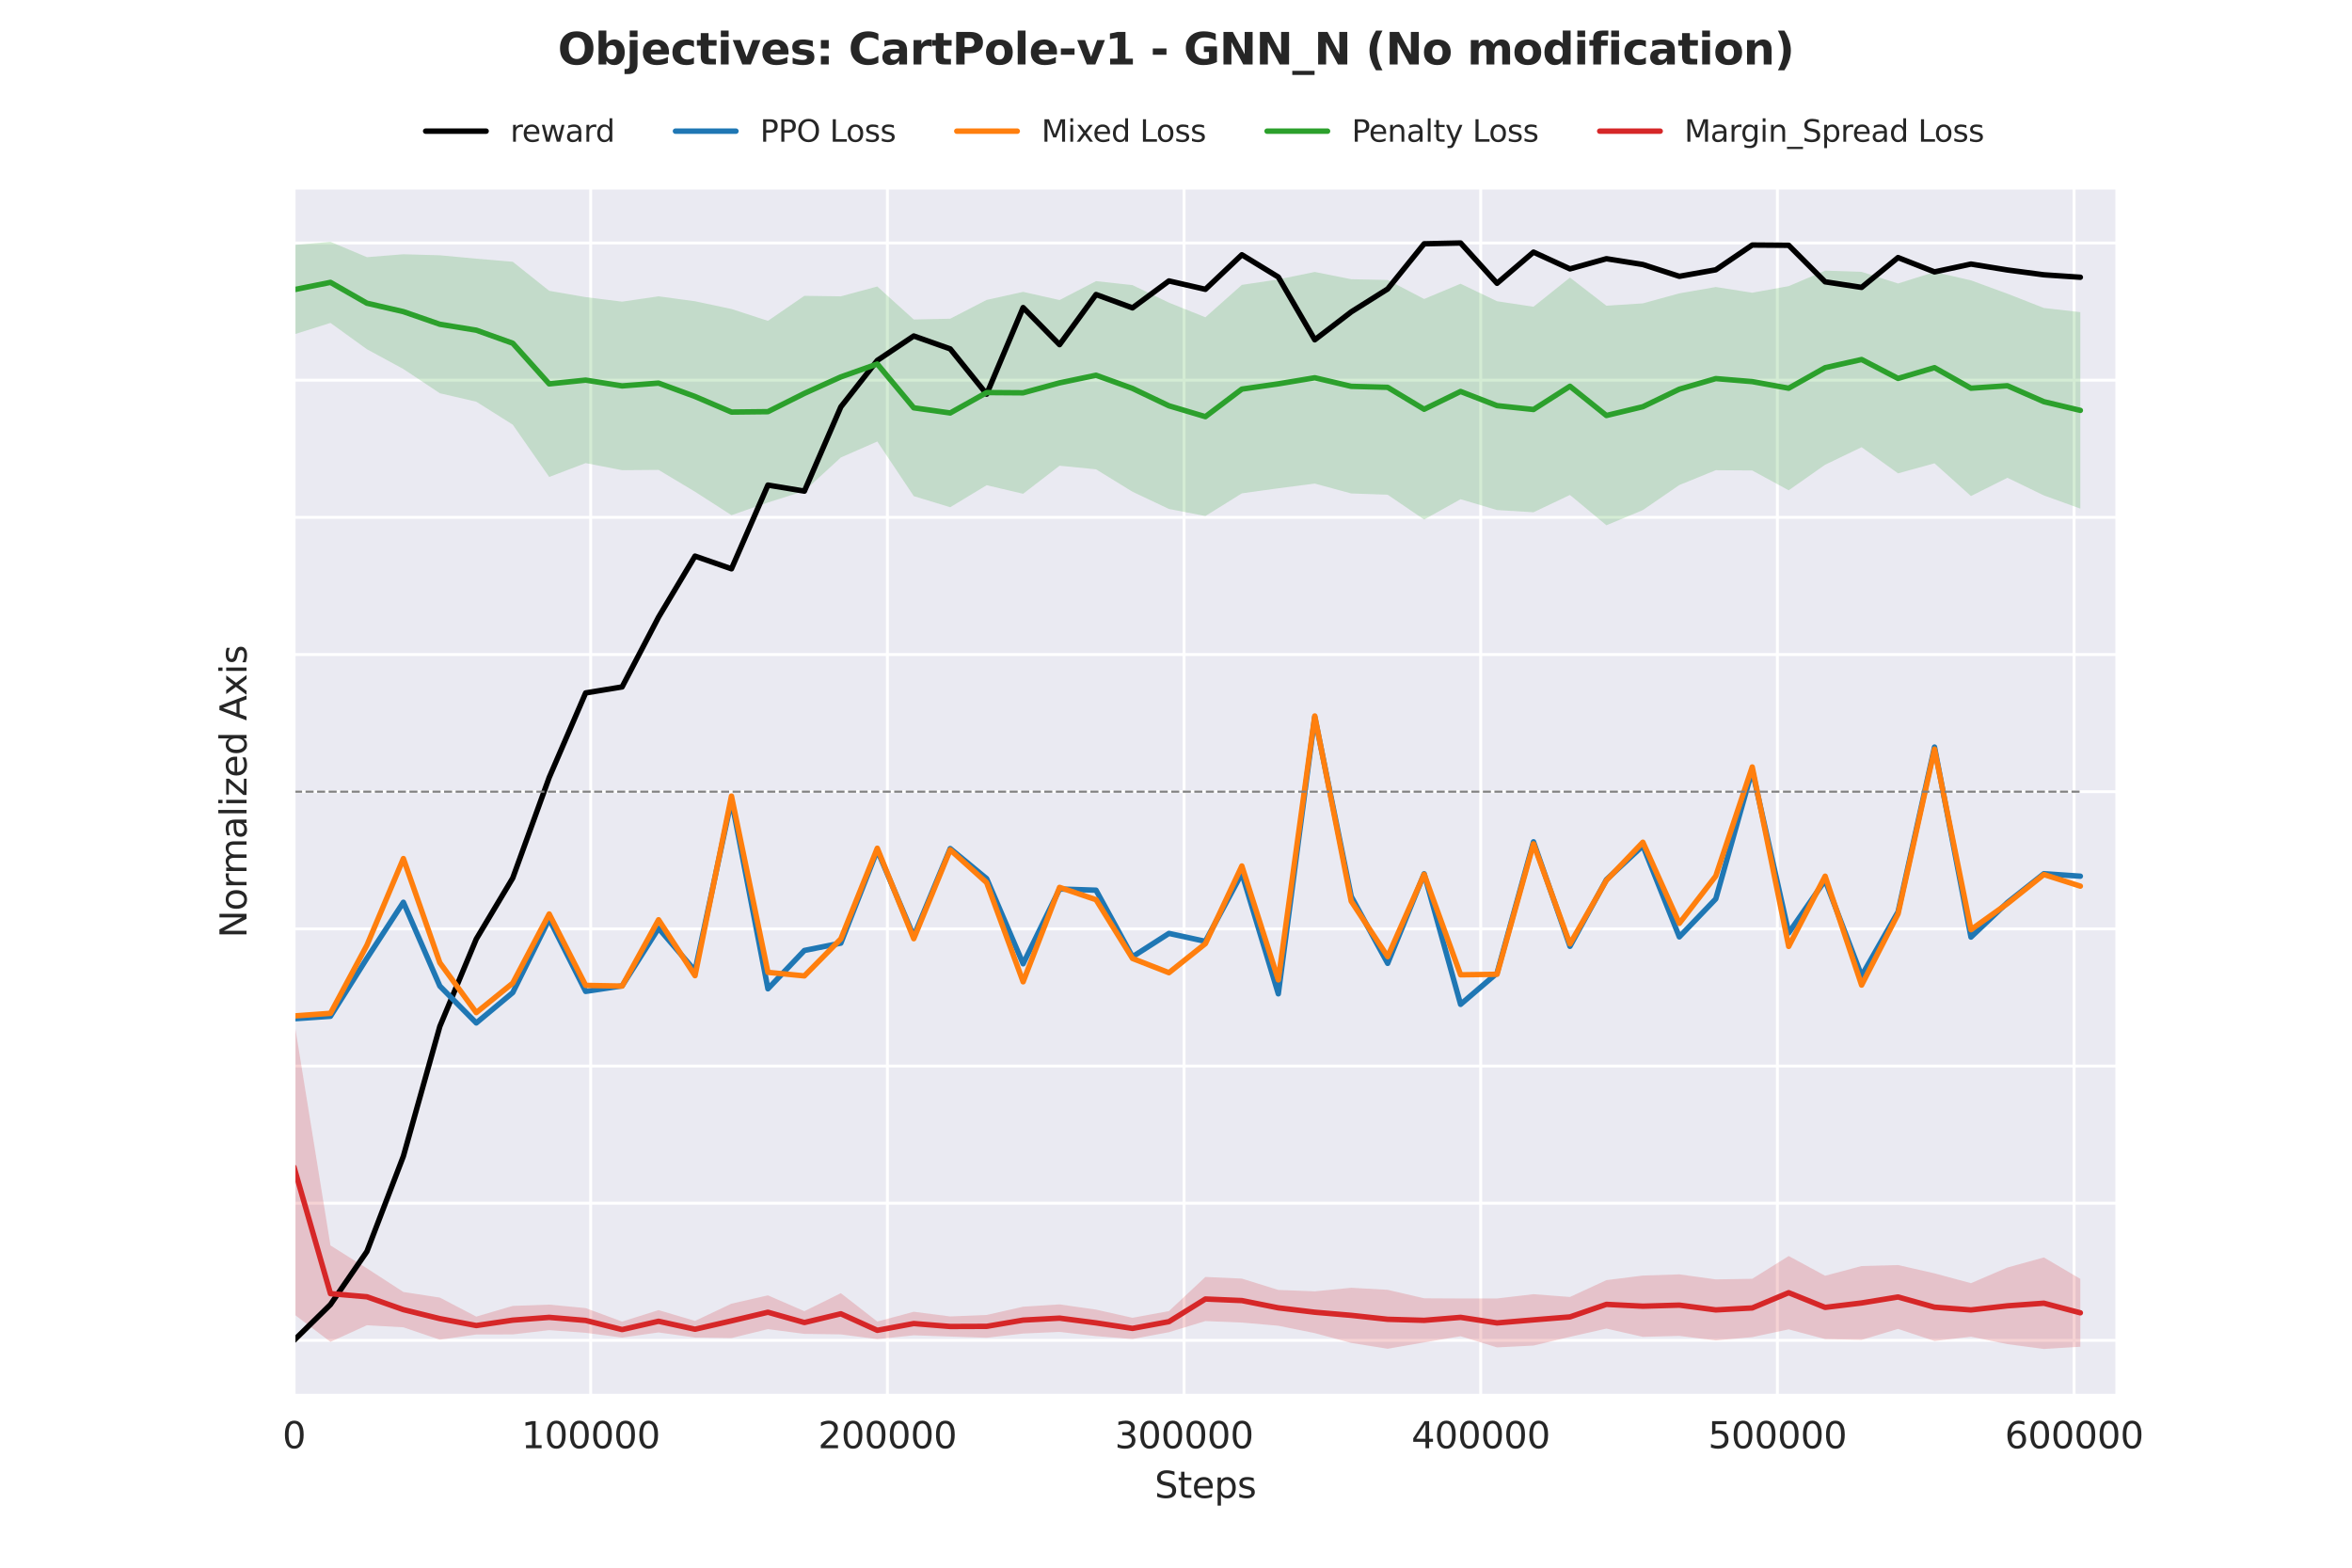 <?xml version="1.0" encoding="utf-8" standalone="no"?>
<!DOCTYPE svg PUBLIC "-//W3C//DTD SVG 1.1//EN"
  "http://www.w3.org/Graphics/SVG/1.1/DTD/svg11.dtd">
<svg xmlns:xlink="http://www.w3.org/1999/xlink" width="648pt" height="432pt" viewBox="0 0 648 432" xmlns="http://www.w3.org/2000/svg" version="1.1">
 <defs>
  <style type="text/css">*{stroke-linejoin: round; stroke-linecap: butt}</style>
 </defs>
 <g id="figure_1">
  <g id="patch_1">
   <path d="M 0 432 
L 648 432 
L 648 0 
L 0 0 
z
" style="fill: #ffffff"/>
  </g>
  <g id="axes_1">
   <g id="patch_2">
    <path d="M 81 384.48 
L 583.2 384.48 
L 583.2 51.84 
L 81 51.84 
z
" style="fill: #eaeaf2"/>
   </g>
   <g id="matplotlib.axis_1">
    <g id="xtick_1">
     <g id="line2d_1">
      <path d="M 81.002 384.48 
L 81.002 51.84 
" clip-path="url(#pd5af930e61)" style="fill: none; stroke: #ffffff; stroke-width: 0.8; stroke-linecap: round"/>
     </g>
     <g id="text_1">
      <!-- 0 -->
      <g style="fill: #262626" transform="translate(77.821 399.078) scale(0.1 -0.1)">
       <defs>
        <path id="DejaVuSans-30" d="M 2034 4250 
Q 1547 4250 1301 3770 
Q 1056 3291 1056 2328 
Q 1056 1369 1301 889 
Q 1547 409 2034 409 
Q 2525 409 2770 889 
Q 3016 1369 3016 2328 
Q 3016 3291 2770 3770 
Q 2525 4250 2034 4250 
z
M 2034 4750 
Q 2819 4750 3233 4129 
Q 3647 3509 3647 2328 
Q 3647 1150 3233 529 
Q 2819 -91 2034 -91 
Q 1250 -91 836 529 
Q 422 1150 422 2328 
Q 422 3509 836 4129 
Q 1250 4750 2034 4750 
z
" transform="scale(0.016)"/>
       </defs>
       <use xlink:href="#DejaVuSans-30"/>
      </g>
     </g>
    </g>
    <g id="xtick_2">
     <g id="line2d_2">
      <path d="M 162.74 384.48 
L 162.74 51.84 
" clip-path="url(#pd5af930e61)" style="fill: none; stroke: #ffffff; stroke-width: 0.8; stroke-linecap: round"/>
     </g>
     <g id="text_2">
      <!-- 100000 -->
      <g style="fill: #262626" transform="translate(143.652 399.078) scale(0.1 -0.1)">
       <defs>
        <path id="DejaVuSans-31" d="M 794 531 
L 1825 531 
L 1825 4091 
L 703 3866 
L 703 4441 
L 1819 4666 
L 2450 4666 
L 2450 531 
L 3481 531 
L 3481 0 
L 794 0 
L 794 531 
z
" transform="scale(0.016)"/>
       </defs>
       <use xlink:href="#DejaVuSans-31"/>
       <use xlink:href="#DejaVuSans-30" transform="translate(63.623 0)"/>
       <use xlink:href="#DejaVuSans-30" transform="translate(127.246 0)"/>
       <use xlink:href="#DejaVuSans-30" transform="translate(190.869 0)"/>
       <use xlink:href="#DejaVuSans-30" transform="translate(254.492 0)"/>
       <use xlink:href="#DejaVuSans-30" transform="translate(318.115 0)"/>
      </g>
     </g>
    </g>
    <g id="xtick_3">
     <g id="line2d_3">
      <path d="M 244.477 384.48 
L 244.477 51.84 
" clip-path="url(#pd5af930e61)" style="fill: none; stroke: #ffffff; stroke-width: 0.8; stroke-linecap: round"/>
     </g>
     <g id="text_3">
      <!-- 200000 -->
      <g style="fill: #262626" transform="translate(225.39 399.078) scale(0.1 -0.1)">
       <defs>
        <path id="DejaVuSans-32" d="M 1228 531 
L 3431 531 
L 3431 0 
L 469 0 
L 469 531 
Q 828 903 1448 1529 
Q 2069 2156 2228 2338 
Q 2531 2678 2651 2914 
Q 2772 3150 2772 3378 
Q 2772 3750 2511 3984 
Q 2250 4219 1831 4219 
Q 1534 4219 1204 4116 
Q 875 4013 500 3803 
L 500 4441 
Q 881 4594 1212 4672 
Q 1544 4750 1819 4750 
Q 2544 4750 2975 4387 
Q 3406 4025 3406 3419 
Q 3406 3131 3298 2873 
Q 3191 2616 2906 2266 
Q 2828 2175 2409 1742 
Q 1991 1309 1228 531 
z
" transform="scale(0.016)"/>
       </defs>
       <use xlink:href="#DejaVuSans-32"/>
       <use xlink:href="#DejaVuSans-30" transform="translate(63.623 0)"/>
       <use xlink:href="#DejaVuSans-30" transform="translate(127.246 0)"/>
       <use xlink:href="#DejaVuSans-30" transform="translate(190.869 0)"/>
       <use xlink:href="#DejaVuSans-30" transform="translate(254.492 0)"/>
       <use xlink:href="#DejaVuSans-30" transform="translate(318.115 0)"/>
      </g>
     </g>
    </g>
    <g id="xtick_4">
     <g id="line2d_4">
      <path d="M 326.215 384.48 
L 326.215 51.84 
" clip-path="url(#pd5af930e61)" style="fill: none; stroke: #ffffff; stroke-width: 0.8; stroke-linecap: round"/>
     </g>
     <g id="text_4">
      <!-- 300000 -->
      <g style="fill: #262626" transform="translate(307.127 399.078) scale(0.1 -0.1)">
       <defs>
        <path id="DejaVuSans-33" d="M 2597 2516 
Q 3050 2419 3304 2112 
Q 3559 1806 3559 1356 
Q 3559 666 3084 287 
Q 2609 -91 1734 -91 
Q 1441 -91 1130 -33 
Q 819 25 488 141 
L 488 750 
Q 750 597 1062 519 
Q 1375 441 1716 441 
Q 2309 441 2620 675 
Q 2931 909 2931 1356 
Q 2931 1769 2642 2001 
Q 2353 2234 1838 2234 
L 1294 2234 
L 1294 2753 
L 1863 2753 
Q 2328 2753 2575 2939 
Q 2822 3125 2822 3475 
Q 2822 3834 2567 4026 
Q 2313 4219 1838 4219 
Q 1578 4219 1281 4162 
Q 984 4106 628 3988 
L 628 4550 
Q 988 4650 1302 4700 
Q 1616 4750 1894 4750 
Q 2613 4750 3031 4423 
Q 3450 4097 3450 3541 
Q 3450 3153 3228 2886 
Q 3006 2619 2597 2516 
z
" transform="scale(0.016)"/>
       </defs>
       <use xlink:href="#DejaVuSans-33"/>
       <use xlink:href="#DejaVuSans-30" transform="translate(63.623 0)"/>
       <use xlink:href="#DejaVuSans-30" transform="translate(127.246 0)"/>
       <use xlink:href="#DejaVuSans-30" transform="translate(190.869 0)"/>
       <use xlink:href="#DejaVuSans-30" transform="translate(254.492 0)"/>
       <use xlink:href="#DejaVuSans-30" transform="translate(318.115 0)"/>
      </g>
     </g>
    </g>
    <g id="xtick_5">
     <g id="line2d_5">
      <path d="M 407.952 384.48 
L 407.952 51.84 
" clip-path="url(#pd5af930e61)" style="fill: none; stroke: #ffffff; stroke-width: 0.8; stroke-linecap: round"/>
     </g>
     <g id="text_5">
      <!-- 400000 -->
      <g style="fill: #262626" transform="translate(388.865 399.078) scale(0.1 -0.1)">
       <defs>
        <path id="DejaVuSans-34" d="M 2419 4116 
L 825 1625 
L 2419 1625 
L 2419 4116 
z
M 2253 4666 
L 3047 4666 
L 3047 1625 
L 3713 1625 
L 3713 1100 
L 3047 1100 
L 3047 0 
L 2419 0 
L 2419 1100 
L 313 1100 
L 313 1709 
L 2253 4666 
z
" transform="scale(0.016)"/>
       </defs>
       <use xlink:href="#DejaVuSans-34"/>
       <use xlink:href="#DejaVuSans-30" transform="translate(63.623 0)"/>
       <use xlink:href="#DejaVuSans-30" transform="translate(127.246 0)"/>
       <use xlink:href="#DejaVuSans-30" transform="translate(190.869 0)"/>
       <use xlink:href="#DejaVuSans-30" transform="translate(254.492 0)"/>
       <use xlink:href="#DejaVuSans-30" transform="translate(318.115 0)"/>
      </g>
     </g>
    </g>
    <g id="xtick_6">
     <g id="line2d_6">
      <path d="M 489.69 384.48 
L 489.69 51.84 
" clip-path="url(#pd5af930e61)" style="fill: none; stroke: #ffffff; stroke-width: 0.8; stroke-linecap: round"/>
     </g>
     <g id="text_6">
      <!-- 500000 -->
      <g style="fill: #262626" transform="translate(470.602 399.078) scale(0.1 -0.1)">
       <defs>
        <path id="DejaVuSans-35" d="M 691 4666 
L 3169 4666 
L 3169 4134 
L 1269 4134 
L 1269 2991 
Q 1406 3038 1543 3061 
Q 1681 3084 1819 3084 
Q 2600 3084 3056 2656 
Q 3513 2228 3513 1497 
Q 3513 744 3044 326 
Q 2575 -91 1722 -91 
Q 1428 -91 1123 -41 
Q 819 9 494 109 
L 494 744 
Q 775 591 1075 516 
Q 1375 441 1709 441 
Q 2250 441 2565 725 
Q 2881 1009 2881 1497 
Q 2881 1984 2565 2268 
Q 2250 2553 1709 2553 
Q 1456 2553 1204 2497 
Q 953 2441 691 2322 
L 691 4666 
z
" transform="scale(0.016)"/>
       </defs>
       <use xlink:href="#DejaVuSans-35"/>
       <use xlink:href="#DejaVuSans-30" transform="translate(63.623 0)"/>
       <use xlink:href="#DejaVuSans-30" transform="translate(127.246 0)"/>
       <use xlink:href="#DejaVuSans-30" transform="translate(190.869 0)"/>
       <use xlink:href="#DejaVuSans-30" transform="translate(254.492 0)"/>
       <use xlink:href="#DejaVuSans-30" transform="translate(318.115 0)"/>
      </g>
     </g>
    </g>
    <g id="xtick_7">
     <g id="line2d_7">
      <path d="M 571.427 384.48 
L 571.427 51.84 
" clip-path="url(#pd5af930e61)" style="fill: none; stroke: #ffffff; stroke-width: 0.8; stroke-linecap: round"/>
     </g>
     <g id="text_7">
      <!-- 600000 -->
      <g style="fill: #262626" transform="translate(552.34 399.078) scale(0.1 -0.1)">
       <defs>
        <path id="DejaVuSans-36" d="M 2113 2584 
Q 1688 2584 1439 2293 
Q 1191 2003 1191 1497 
Q 1191 994 1439 701 
Q 1688 409 2113 409 
Q 2538 409 2786 701 
Q 3034 994 3034 1497 
Q 3034 2003 2786 2293 
Q 2538 2584 2113 2584 
z
M 3366 4563 
L 3366 3988 
Q 3128 4100 2886 4159 
Q 2644 4219 2406 4219 
Q 1781 4219 1451 3797 
Q 1122 3375 1075 2522 
Q 1259 2794 1537 2939 
Q 1816 3084 2150 3084 
Q 2853 3084 3261 2657 
Q 3669 2231 3669 1497 
Q 3669 778 3244 343 
Q 2819 -91 2113 -91 
Q 1303 -91 875 529 
Q 447 1150 447 2328 
Q 447 3434 972 4092 
Q 1497 4750 2381 4750 
Q 2619 4750 2861 4703 
Q 3103 4656 3366 4563 
z
" transform="scale(0.016)"/>
       </defs>
       <use xlink:href="#DejaVuSans-36"/>
       <use xlink:href="#DejaVuSans-30" transform="translate(63.623 0)"/>
       <use xlink:href="#DejaVuSans-30" transform="translate(127.246 0)"/>
       <use xlink:href="#DejaVuSans-30" transform="translate(190.869 0)"/>
       <use xlink:href="#DejaVuSans-30" transform="translate(254.492 0)"/>
       <use xlink:href="#DejaVuSans-30" transform="translate(318.115 0)"/>
      </g>
     </g>
    </g>
    <g id="text_8">
     <!-- Steps -->
     <g style="fill: #262626" transform="translate(318.11 412.757) scale(0.1 -0.1)">
      <defs>
       <path id="DejaVuSans-53" d="M 3425 4513 
L 3425 3897 
Q 3066 4069 2747 4153 
Q 2428 4238 2131 4238 
Q 1616 4238 1336 4038 
Q 1056 3838 1056 3469 
Q 1056 3159 1242 3001 
Q 1428 2844 1947 2747 
L 2328 2669 
Q 3034 2534 3370 2195 
Q 3706 1856 3706 1288 
Q 3706 609 3251 259 
Q 2797 -91 1919 -91 
Q 1588 -91 1214 -16 
Q 841 59 441 206 
L 441 856 
Q 825 641 1194 531 
Q 1563 422 1919 422 
Q 2459 422 2753 634 
Q 3047 847 3047 1241 
Q 3047 1584 2836 1778 
Q 2625 1972 2144 2069 
L 1759 2144 
Q 1053 2284 737 2584 
Q 422 2884 422 3419 
Q 422 4038 858 4394 
Q 1294 4750 2059 4750 
Q 2388 4750 2728 4690 
Q 3069 4631 3425 4513 
z
" transform="scale(0.016)"/>
       <path id="DejaVuSans-74" d="M 1172 4494 
L 1172 3500 
L 2356 3500 
L 2356 3053 
L 1172 3053 
L 1172 1153 
Q 1172 725 1289 603 
Q 1406 481 1766 481 
L 2356 481 
L 2356 0 
L 1766 0 
Q 1100 0 847 248 
Q 594 497 594 1153 
L 594 3053 
L 172 3053 
L 172 3500 
L 594 3500 
L 594 4494 
L 1172 4494 
z
" transform="scale(0.016)"/>
       <path id="DejaVuSans-65" d="M 3597 1894 
L 3597 1613 
L 953 1613 
Q 991 1019 1311 708 
Q 1631 397 2203 397 
Q 2534 397 2845 478 
Q 3156 559 3463 722 
L 3463 178 
Q 3153 47 2828 -22 
Q 2503 -91 2169 -91 
Q 1331 -91 842 396 
Q 353 884 353 1716 
Q 353 2575 817 3079 
Q 1281 3584 2069 3584 
Q 2775 3584 3186 3129 
Q 3597 2675 3597 1894 
z
M 3022 2063 
Q 3016 2534 2758 2815 
Q 2500 3097 2075 3097 
Q 1594 3097 1305 2825 
Q 1016 2553 972 2059 
L 3022 2063 
z
" transform="scale(0.016)"/>
       <path id="DejaVuSans-70" d="M 1159 525 
L 1159 -1331 
L 581 -1331 
L 581 3500 
L 1159 3500 
L 1159 2969 
Q 1341 3281 1617 3432 
Q 1894 3584 2278 3584 
Q 2916 3584 3314 3078 
Q 3713 2572 3713 1747 
Q 3713 922 3314 415 
Q 2916 -91 2278 -91 
Q 1894 -91 1617 61 
Q 1341 213 1159 525 
z
M 3116 1747 
Q 3116 2381 2855 2742 
Q 2594 3103 2138 3103 
Q 1681 3103 1420 2742 
Q 1159 2381 1159 1747 
Q 1159 1113 1420 752 
Q 1681 391 2138 391 
Q 2594 391 2855 752 
Q 3116 1113 3116 1747 
z
" transform="scale(0.016)"/>
       <path id="DejaVuSans-73" d="M 2834 3397 
L 2834 2853 
Q 2591 2978 2328 3040 
Q 2066 3103 1784 3103 
Q 1356 3103 1142 2972 
Q 928 2841 928 2578 
Q 928 2378 1081 2264 
Q 1234 2150 1697 2047 
L 1894 2003 
Q 2506 1872 2764 1633 
Q 3022 1394 3022 966 
Q 3022 478 2636 193 
Q 2250 -91 1575 -91 
Q 1294 -91 989 -36 
Q 684 19 347 128 
L 347 722 
Q 666 556 975 473 
Q 1284 391 1588 391 
Q 1994 391 2212 530 
Q 2431 669 2431 922 
Q 2431 1156 2273 1281 
Q 2116 1406 1581 1522 
L 1381 1569 
Q 847 1681 609 1914 
Q 372 2147 372 2553 
Q 372 3047 722 3315 
Q 1072 3584 1716 3584 
Q 2034 3584 2315 3537 
Q 2597 3491 2834 3397 
z
" transform="scale(0.016)"/>
      </defs>
      <use xlink:href="#DejaVuSans-53"/>
      <use xlink:href="#DejaVuSans-74" transform="translate(63.477 0)"/>
      <use xlink:href="#DejaVuSans-65" transform="translate(102.686 0)"/>
      <use xlink:href="#DejaVuSans-70" transform="translate(164.209 0)"/>
      <use xlink:href="#DejaVuSans-73" transform="translate(227.686 0)"/>
     </g>
    </g>
   </g>
   <g id="matplotlib.axis_2">
    <g id="ytick_1">
     <g id="line2d_8">
      <path d="M 81 369.36 
L 583.2 369.36 
" clip-path="url(#pd5af930e61)" style="fill: none; stroke: #ffffff; stroke-width: 0.8; stroke-linecap: round"/>
     </g>
    </g>
    <g id="ytick_2">
     <g id="line2d_9">
      <path d="M 81 331.56 
L 583.2 331.56 
" clip-path="url(#pd5af930e61)" style="fill: none; stroke: #ffffff; stroke-width: 0.8; stroke-linecap: round"/>
     </g>
    </g>
    <g id="ytick_3">
     <g id="line2d_10">
      <path d="M 81 293.76 
L 583.2 293.76 
" clip-path="url(#pd5af930e61)" style="fill: none; stroke: #ffffff; stroke-width: 0.8; stroke-linecap: round"/>
     </g>
    </g>
    <g id="ytick_4">
     <g id="line2d_11">
      <path d="M 81 255.96 
L 583.2 255.96 
" clip-path="url(#pd5af930e61)" style="fill: none; stroke: #ffffff; stroke-width: 0.8; stroke-linecap: round"/>
     </g>
    </g>
    <g id="ytick_5">
     <g id="line2d_12">
      <path d="M 81 218.16 
L 583.2 218.16 
" clip-path="url(#pd5af930e61)" style="fill: none; stroke: #ffffff; stroke-width: 0.8; stroke-linecap: round"/>
     </g>
    </g>
    <g id="ytick_6">
     <g id="line2d_13">
      <path d="M 81 180.36 
L 583.2 180.36 
" clip-path="url(#pd5af930e61)" style="fill: none; stroke: #ffffff; stroke-width: 0.8; stroke-linecap: round"/>
     </g>
    </g>
    <g id="ytick_7">
     <g id="line2d_14">
      <path d="M 81 142.56 
L 583.2 142.56 
" clip-path="url(#pd5af930e61)" style="fill: none; stroke: #ffffff; stroke-width: 0.8; stroke-linecap: round"/>
     </g>
    </g>
    <g id="ytick_8">
     <g id="line2d_15">
      <path d="M 81 104.76 
L 583.2 104.76 
" clip-path="url(#pd5af930e61)" style="fill: none; stroke: #ffffff; stroke-width: 0.8; stroke-linecap: round"/>
     </g>
    </g>
    <g id="ytick_9">
     <g id="line2d_16">
      <path d="M 81 66.96 
L 583.2 66.96 
" clip-path="url(#pd5af930e61)" style="fill: none; stroke: #ffffff; stroke-width: 0.8; stroke-linecap: round"/>
     </g>
    </g>
    <g id="text_9">
     <!-- Normalized Axis -->
     <g style="fill: #262626" transform="translate(67.92 258.478) rotate(-90) scale(0.1 -0.1)">
      <defs>
       <path id="DejaVuSans-4e" d="M 628 4666 
L 1478 4666 
L 3547 763 
L 3547 4666 
L 4159 4666 
L 4159 0 
L 3309 0 
L 1241 3903 
L 1241 0 
L 628 0 
L 628 4666 
z
" transform="scale(0.016)"/>
       <path id="DejaVuSans-6f" d="M 1959 3097 
Q 1497 3097 1228 2736 
Q 959 2375 959 1747 
Q 959 1119 1226 758 
Q 1494 397 1959 397 
Q 2419 397 2687 759 
Q 2956 1122 2956 1747 
Q 2956 2369 2687 2733 
Q 2419 3097 1959 3097 
z
M 1959 3584 
Q 2709 3584 3137 3096 
Q 3566 2609 3566 1747 
Q 3566 888 3137 398 
Q 2709 -91 1959 -91 
Q 1206 -91 779 398 
Q 353 888 353 1747 
Q 353 2609 779 3096 
Q 1206 3584 1959 3584 
z
" transform="scale(0.016)"/>
       <path id="DejaVuSans-72" d="M 2631 2963 
Q 2534 3019 2420 3045 
Q 2306 3072 2169 3072 
Q 1681 3072 1420 2755 
Q 1159 2438 1159 1844 
L 1159 0 
L 581 0 
L 581 3500 
L 1159 3500 
L 1159 2956 
Q 1341 3275 1631 3429 
Q 1922 3584 2338 3584 
Q 2397 3584 2469 3576 
Q 2541 3569 2628 3553 
L 2631 2963 
z
" transform="scale(0.016)"/>
       <path id="DejaVuSans-6d" d="M 3328 2828 
Q 3544 3216 3844 3400 
Q 4144 3584 4550 3584 
Q 5097 3584 5394 3201 
Q 5691 2819 5691 2113 
L 5691 0 
L 5113 0 
L 5113 2094 
Q 5113 2597 4934 2840 
Q 4756 3084 4391 3084 
Q 3944 3084 3684 2787 
Q 3425 2491 3425 1978 
L 3425 0 
L 2847 0 
L 2847 2094 
Q 2847 2600 2669 2842 
Q 2491 3084 2119 3084 
Q 1678 3084 1418 2786 
Q 1159 2488 1159 1978 
L 1159 0 
L 581 0 
L 581 3500 
L 1159 3500 
L 1159 2956 
Q 1356 3278 1631 3431 
Q 1906 3584 2284 3584 
Q 2666 3584 2933 3390 
Q 3200 3197 3328 2828 
z
" transform="scale(0.016)"/>
       <path id="DejaVuSans-61" d="M 2194 1759 
Q 1497 1759 1228 1600 
Q 959 1441 959 1056 
Q 959 750 1161 570 
Q 1363 391 1709 391 
Q 2188 391 2477 730 
Q 2766 1069 2766 1631 
L 2766 1759 
L 2194 1759 
z
M 3341 1997 
L 3341 0 
L 2766 0 
L 2766 531 
Q 2569 213 2275 61 
Q 1981 -91 1556 -91 
Q 1019 -91 701 211 
Q 384 513 384 1019 
Q 384 1609 779 1909 
Q 1175 2209 1959 2209 
L 2766 2209 
L 2766 2266 
Q 2766 2663 2505 2880 
Q 2244 3097 1772 3097 
Q 1472 3097 1187 3025 
Q 903 2953 641 2809 
L 641 3341 
Q 956 3463 1253 3523 
Q 1550 3584 1831 3584 
Q 2591 3584 2966 3190 
Q 3341 2797 3341 1997 
z
" transform="scale(0.016)"/>
       <path id="DejaVuSans-6c" d="M 603 4863 
L 1178 4863 
L 1178 0 
L 603 0 
L 603 4863 
z
" transform="scale(0.016)"/>
       <path id="DejaVuSans-69" d="M 603 3500 
L 1178 3500 
L 1178 0 
L 603 0 
L 603 3500 
z
M 603 4863 
L 1178 4863 
L 1178 4134 
L 603 4134 
L 603 4863 
z
" transform="scale(0.016)"/>
       <path id="DejaVuSans-7a" d="M 353 3500 
L 3084 3500 
L 3084 2975 
L 922 459 
L 3084 459 
L 3084 0 
L 275 0 
L 275 525 
L 2438 3041 
L 353 3041 
L 353 3500 
z
" transform="scale(0.016)"/>
       <path id="DejaVuSans-64" d="M 2906 2969 
L 2906 4863 
L 3481 4863 
L 3481 0 
L 2906 0 
L 2906 525 
Q 2725 213 2448 61 
Q 2172 -91 1784 -91 
Q 1150 -91 751 415 
Q 353 922 353 1747 
Q 353 2572 751 3078 
Q 1150 3584 1784 3584 
Q 2172 3584 2448 3432 
Q 2725 3281 2906 2969 
z
M 947 1747 
Q 947 1113 1208 752 
Q 1469 391 1925 391 
Q 2381 391 2643 752 
Q 2906 1113 2906 1747 
Q 2906 2381 2643 2742 
Q 2381 3103 1925 3103 
Q 1469 3103 1208 2742 
Q 947 2381 947 1747 
z
" transform="scale(0.016)"/>
       <path id="DejaVuSans-20" transform="scale(0.016)"/>
       <path id="DejaVuSans-41" d="M 2188 4044 
L 1331 1722 
L 3047 1722 
L 2188 4044 
z
M 1831 4666 
L 2547 4666 
L 4325 0 
L 3669 0 
L 3244 1197 
L 1141 1197 
L 716 0 
L 50 0 
L 1831 4666 
z
" transform="scale(0.016)"/>
       <path id="DejaVuSans-78" d="M 3513 3500 
L 2247 1797 
L 3578 0 
L 2900 0 
L 1881 1375 
L 863 0 
L 184 0 
L 1544 1831 
L 300 3500 
L 978 3500 
L 1906 2253 
L 2834 3500 
L 3513 3500 
z
" transform="scale(0.016)"/>
      </defs>
      <use xlink:href="#DejaVuSans-4e"/>
      <use xlink:href="#DejaVuSans-6f" transform="translate(74.805 0)"/>
      <use xlink:href="#DejaVuSans-72" transform="translate(135.986 0)"/>
      <use xlink:href="#DejaVuSans-6d" transform="translate(175.35 0)"/>
      <use xlink:href="#DejaVuSans-61" transform="translate(272.762 0)"/>
      <use xlink:href="#DejaVuSans-6c" transform="translate(334.041 0)"/>
      <use xlink:href="#DejaVuSans-69" transform="translate(361.824 0)"/>
      <use xlink:href="#DejaVuSans-7a" transform="translate(389.607 0)"/>
      <use xlink:href="#DejaVuSans-65" transform="translate(442.098 0)"/>
      <use xlink:href="#DejaVuSans-64" transform="translate(503.621 0)"/>
      <use xlink:href="#DejaVuSans-20" transform="translate(567.098 0)"/>
      <use xlink:href="#DejaVuSans-41" transform="translate(598.885 0)"/>
      <use xlink:href="#DejaVuSans-78" transform="translate(667.293 0)"/>
      <use xlink:href="#DejaVuSans-69" transform="translate(726.473 0)"/>
      <use xlink:href="#DejaVuSans-73" transform="translate(754.256 0)"/>
     </g>
    </g>
   </g>
   <g id="FillBetweenPolyCollection_1">
    <path d="M 81.002 67.509 
L 81.002 92.148 
L 91.046 88.984 
L 101.09 96.241 
L 111.134 101.688 
L 121.178 108.366 
L 131.222 110.696 
L 141.266 117.021 
L 151.31 131.436 
L 161.354 127.613 
L 171.398 129.567 
L 181.441 129.484 
L 191.485 135.502 
L 201.529 141.964 
L 211.573 138.469 
L 221.617 135.295 
L 231.661 126.065 
L 241.705 121.66 
L 251.749 136.714 
L 261.793 139.775 
L 271.837 133.706 
L 281.88 136.068 
L 291.924 128.331 
L 301.968 129.329 
L 312.012 135.503 
L 322.056 140.251 
L 332.1 142.2 
L 342.144 135.949 
L 352.188 134.554 
L 362.232 133.255 
L 372.276 135.98 
L 382.32 136.327 
L 392.363 143.167 
L 402.407 137.567 
L 412.451 140.549 
L 422.495 141.161 
L 432.539 136.392 
L 442.583 144.748 
L 452.627 140.56 
L 462.671 133.659 
L 472.715 129.571 
L 482.759 129.647 
L 492.802 135.111 
L 502.846 128.061 
L 512.89 123.228 
L 522.934 130.441 
L 532.978 127.673 
L 543.022 136.698 
L 553.066 131.658 
L 563.11 136.521 
L 573.154 140.153 
L 573.154 86.016 
L 573.154 86.016 
L 563.11 84.869 
L 553.066 80.933 
L 543.022 77.256 
L 532.978 74.955 
L 522.934 78.118 
L 512.89 74.914 
L 502.846 74.577 
L 492.802 78.85 
L 482.759 80.664 
L 472.715 79.09 
L 462.671 80.84 
L 452.627 83.599 
L 442.583 84.245 
L 432.539 76.487 
L 422.495 84.529 
L 412.451 83.01 
L 402.407 78.186 
L 392.363 82.388 
L 382.32 77.146 
L 372.276 76.942 
L 362.232 74.94 
L 352.188 76.996 
L 342.144 78.501 
L 332.1 87.43 
L 322.056 83.396 
L 312.012 78.564 
L 301.968 77.471 
L 291.924 82.681 
L 281.88 80.429 
L 271.837 82.641 
L 261.793 87.826 
L 251.749 88.043 
L 241.705 78.947 
L 231.661 81.66 
L 221.617 81.517 
L 211.573 88.415 
L 201.529 85.144 
L 191.485 83.015 
L 181.441 81.655 
L 171.398 83.124 
L 161.354 81.875 
L 151.31 80.136 
L 141.266 72.141 
L 131.222 71.284 
L 121.178 70.347 
L 111.134 70.065 
L 101.09 70.868 
L 91.046 66.641 
L 81.002 67.509 
z
" clip-path="url(#pd5af930e61)" style="fill: #2ca02c; fill-opacity: 0.2"/>
   </g>
   <g id="FillBetweenPolyCollection_2">
    <path d="M 81.002 281.104 
L 81.002 362.158 
L 91.046 369.768 
L 101.09 365.194 
L 111.134 365.759 
L 121.178 369.174 
L 131.222 367.744 
L 141.266 367.721 
L 151.31 366.539 
L 161.354 367.272 
L 171.398 368.595 
L 181.441 367.171 
L 191.485 368.588 
L 201.529 368.728 
L 211.573 366.26 
L 221.617 367.573 
L 231.661 367.717 
L 241.705 369.016 
L 251.749 367.962 
L 261.793 368.305 
L 271.837 368.637 
L 281.88 367.479 
L 291.924 367.028 
L 301.968 368.192 
L 312.012 368.989 
L 322.056 367.11 
L 332.1 364.037 
L 342.144 364.452 
L 352.188 365.327 
L 362.232 367.363 
L 372.276 370.062 
L 382.32 371.669 
L 392.363 369.918 
L 402.407 368.22 
L 412.451 371.293 
L 422.495 370.788 
L 432.539 368.389 
L 442.583 366.114 
L 452.627 368.388 
L 462.671 368.126 
L 472.715 369.378 
L 482.759 368.466 
L 492.802 366.327 
L 502.846 369.002 
L 512.89 369.227 
L 522.934 366.202 
L 532.978 369.534 
L 543.022 368.35 
L 553.066 370.396 
L 563.11 371.73 
L 573.154 371.114 
L 573.154 352.416 
L 573.154 352.416 
L 563.11 346.503 
L 553.066 349.284 
L 543.022 353.599 
L 532.978 350.89 
L 522.934 348.602 
L 512.89 348.877 
L 502.846 351.547 
L 492.802 346.119 
L 482.759 352.387 
L 472.715 352.555 
L 462.671 351.168 
L 452.627 351.497 
L 442.583 352.759 
L 432.539 357.4 
L 422.495 356.633 
L 412.451 357.81 
L 402.407 357.816 
L 392.363 357.764 
L 382.32 355.432 
L 372.276 354.863 
L 362.232 355.846 
L 352.188 355.458 
L 342.144 352.335 
L 332.1 351.884 
L 322.056 361.289 
L 312.012 363.134 
L 301.968 360.882 
L 291.924 359.441 
L 281.88 360.084 
L 271.837 362.352 
L 261.793 362.763 
L 251.749 361.478 
L 241.705 364.168 
L 231.661 356.351 
L 221.617 361.314 
L 211.573 356.955 
L 201.529 359.243 
L 191.485 363.993 
L 181.441 361.018 
L 171.398 364.181 
L 161.354 360.465 
L 151.31 359.505 
L 141.266 359.861 
L 131.222 362.808 
L 121.178 357.569 
L 111.134 356.022 
L 101.09 349.506 
L 91.046 343.2 
L 81.002 281.104 
z
" clip-path="url(#pd5af930e61)" style="fill: #d62728; fill-opacity: 0.2"/>
   </g>
   <g id="line2d_17">
    <path d="M 81.002 369.36 
L 91.046 359.488 
L 101.09 344.863 
L 111.134 318.611 
L 121.178 282.848 
L 131.222 258.76 
L 141.266 241.956 
L 151.31 214.245 
L 161.354 190.943 
L 171.398 189.292 
L 181.441 170.06 
L 191.485 153.248 
L 201.529 156.742 
L 211.573 133.671 
L 221.617 135.338 
L 231.661 112.123 
L 241.705 99.318 
L 251.749 92.587 
L 261.793 96.137 
L 271.837 108.613 
L 281.88 84.758 
L 291.924 94.975 
L 301.968 81.16 
L 312.012 84.838 
L 322.056 77.417 
L 332.1 79.725 
L 342.144 70.205 
L 352.188 76.344 
L 362.232 93.636 
L 372.276 85.944 
L 382.32 79.629 
L 392.363 67.184 
L 402.407 66.96 
L 412.451 78.067 
L 422.495 69.476 
L 432.539 74.092 
L 442.583 71.295 
L 452.627 72.89 
L 462.671 76.143 
L 472.715 74.348 
L 482.759 67.521 
L 492.802 67.593 
L 502.846 77.658 
L 512.89 79.196 
L 522.934 70.975 
L 532.978 74.925 
L 543.022 72.762 
L 553.066 74.396 
L 563.11 75.727 
L 573.154 76.4 
" clip-path="url(#pd5af930e61)" style="fill: none; stroke: #000000; stroke-width: 1.5; stroke-linecap: round"/>
   </g>
   <g id="line2d_18">
    <path d="M 81.002 280.74 
L 91.046 280.05 
L 101.09 264.077 
L 111.134 248.63 
L 121.178 271.726 
L 131.222 281.89 
L 141.266 273.523 
L 151.31 253.254 
L 161.354 273.195 
L 171.398 271.678 
L 181.441 255.795 
L 191.485 267.512 
L 201.529 220.447 
L 211.573 272.48 
L 221.617 261.917 
L 231.661 259.892 
L 241.705 234.291 
L 251.749 257.999 
L 261.793 233.837 
L 271.837 242.123 
L 281.88 265.587 
L 291.924 244.975 
L 301.968 245.307 
L 312.012 263.653 
L 322.056 257.213 
L 332.1 259.401 
L 342.144 240.665 
L 352.188 273.865 
L 362.232 197.569 
L 372.276 247.027 
L 382.32 265.47 
L 392.363 240.781 
L 402.407 276.766 
L 412.451 268.156 
L 422.495 231.975 
L 432.539 260.771 
L 442.583 242.405 
L 452.627 233.045 
L 462.671 258.174 
L 472.715 247.698 
L 482.759 212.217 
L 492.802 257.094 
L 502.846 242.563 
L 512.89 268.905 
L 522.934 251.266 
L 532.978 205.868 
L 543.022 258.229 
L 553.066 248.702 
L 563.11 240.755 
L 573.154 241.449 
" clip-path="url(#pd5af930e61)" style="fill: none; stroke: #1f77b4; stroke-width: 1.5; stroke-linecap: round"/>
   </g>
   <g id="line2d_19">
    <path d="M 81.002 279.961 
L 91.046 279.232 
L 101.09 260.474 
L 111.134 236.591 
L 121.178 265.296 
L 131.222 279.04 
L 141.266 270.912 
L 151.31 251.864 
L 161.354 271.538 
L 171.398 271.725 
L 181.441 253.453 
L 191.485 268.863 
L 201.529 219.384 
L 211.573 267.94 
L 221.617 268.922 
L 231.661 258.721 
L 241.705 233.749 
L 251.749 258.672 
L 261.793 234.169 
L 271.837 243.22 
L 281.88 270.549 
L 291.924 244.527 
L 301.968 247.927 
L 312.012 264.114 
L 322.056 268.04 
L 332.1 260.034 
L 342.144 238.635 
L 352.188 270.025 
L 362.232 197.301 
L 372.276 248.346 
L 382.32 263.611 
L 392.363 240.924 
L 402.407 268.62 
L 412.451 268.48 
L 422.495 232.52 
L 432.539 260.107 
L 442.583 242.583 
L 452.627 232.086 
L 462.671 254.441 
L 472.715 241.4 
L 482.759 211.352 
L 492.802 260.8 
L 502.846 241.451 
L 512.89 271.454 
L 522.934 251.835 
L 532.978 206.432 
L 543.022 256.185 
L 553.066 249.004 
L 563.11 240.989 
L 573.154 244.187 
" clip-path="url(#pd5af930e61)" style="fill: none; stroke: #ff7f0e; stroke-width: 1.5; stroke-linecap: round"/>
   </g>
   <g id="line2d_20">
    <path d="M 81.002 79.828 
L 91.046 77.812 
L 101.09 83.554 
L 111.134 85.876 
L 121.178 89.356 
L 131.222 90.99 
L 141.266 94.581 
L 151.31 105.786 
L 161.354 104.744 
L 171.398 106.346 
L 181.441 105.57 
L 191.485 109.259 
L 201.529 113.554 
L 211.573 113.442 
L 221.617 108.406 
L 231.661 103.863 
L 241.705 100.303 
L 251.749 112.379 
L 261.793 113.8 
L 271.837 108.174 
L 281.88 108.248 
L 291.924 105.506 
L 301.968 103.4 
L 312.012 107.033 
L 322.056 111.824 
L 332.1 114.815 
L 342.144 107.225 
L 352.188 105.775 
L 362.232 104.097 
L 372.276 106.461 
L 382.32 106.737 
L 392.363 112.778 
L 402.407 107.877 
L 412.451 111.779 
L 422.495 112.845 
L 432.539 106.44 
L 442.583 114.497 
L 452.627 112.079 
L 462.671 107.249 
L 472.715 104.33 
L 482.759 105.156 
L 492.802 106.98 
L 502.846 101.319 
L 512.89 99.071 
L 522.934 104.28 
L 532.978 101.314 
L 543.022 106.977 
L 553.066 106.296 
L 563.11 110.695 
L 573.154 113.085 
" clip-path="url(#pd5af930e61)" style="fill: none; stroke: #2ca02c; stroke-width: 1.5; stroke-linecap: round"/>
   </g>
   <g id="line2d_21">
    <path d="M 81.002 321.631 
L 91.046 356.484 
L 101.09 357.35 
L 111.134 360.891 
L 121.178 363.371 
L 131.222 365.276 
L 141.266 363.791 
L 151.31 363.022 
L 161.354 363.869 
L 171.398 366.388 
L 181.441 364.095 
L 191.485 366.291 
L 201.529 363.986 
L 211.573 361.608 
L 221.617 364.443 
L 231.661 362.034 
L 241.705 366.592 
L 251.749 364.72 
L 261.793 365.534 
L 271.837 365.495 
L 281.88 363.781 
L 291.924 363.235 
L 301.968 364.537 
L 312.012 366.062 
L 322.056 364.2 
L 332.1 357.961 
L 342.144 358.393 
L 352.188 360.393 
L 362.232 361.604 
L 372.276 362.462 
L 382.32 363.551 
L 392.363 363.841 
L 402.407 363.018 
L 412.451 364.552 
L 422.495 363.711 
L 432.539 362.895 
L 442.583 359.437 
L 452.627 359.942 
L 462.671 359.647 
L 472.715 360.966 
L 482.759 360.426 
L 492.802 356.223 
L 502.846 360.274 
L 512.89 359.052 
L 522.934 357.402 
L 532.978 360.212 
L 543.022 360.974 
L 553.066 359.84 
L 563.11 359.117 
L 573.154 361.765 
" clip-path="url(#pd5af930e61)" style="fill: none; stroke: #d62728; stroke-width: 1.5; stroke-linecap: round"/>
   </g>
   <g id="line2d_22">
    <path d="M 81.002 218.16 
L 91.046 218.16 
L 101.09 218.16 
L 111.134 218.16 
L 121.178 218.16 
L 131.222 218.16 
L 141.266 218.16 
L 151.31 218.16 
L 161.354 218.16 
L 171.398 218.16 
L 181.441 218.16 
L 191.485 218.16 
L 201.529 218.16 
L 211.573 218.16 
L 221.617 218.16 
L 231.661 218.16 
L 241.705 218.16 
L 251.749 218.16 
L 261.793 218.16 
L 271.837 218.16 
L 281.88 218.16 
L 291.924 218.16 
L 301.968 218.16 
L 312.012 218.16 
L 322.056 218.16 
L 332.1 218.16 
L 342.144 218.16 
L 352.188 218.16 
L 362.232 218.16 
L 372.276 218.16 
L 382.32 218.16 
L 392.363 218.16 
L 402.407 218.16 
L 412.451 218.16 
L 422.495 218.16 
L 432.539 218.16 
L 442.583 218.16 
L 452.627 218.16 
L 462.671 218.16 
L 472.715 218.16 
L 482.759 218.16 
L 492.802 218.16 
L 502.846 218.16 
L 512.89 218.16 
L 522.934 218.16 
L 532.978 218.16 
L 543.022 218.16 
L 553.066 218.16 
L 563.11 218.16 
L 573.154 218.16 
" clip-path="url(#pd5af930e61)" style="fill: none; stroke-dasharray: 2.22,0.96; stroke-dashoffset: 0; stroke: #808080; stroke-width: 0.6"/>
   </g>
   <g id="patch_3">
    <path d="M 81 384.48 
L 81 51.84 
" style="fill: none; stroke: #ffffff; stroke-width: 0.8; stroke-linejoin: miter; stroke-linecap: square"/>
   </g>
   <g id="patch_4">
    <path d="M 583.2 384.48 
L 583.2 51.84 
" style="fill: none; stroke: #ffffff; stroke-width: 0.8; stroke-linejoin: miter; stroke-linecap: square"/>
   </g>
   <g id="patch_5">
    <path d="M 81 384.48 
L 583.2 384.48 
" style="fill: none; stroke: #ffffff; stroke-width: 0.8; stroke-linejoin: miter; stroke-linecap: square"/>
   </g>
   <g id="patch_6">
    <path d="M 81 51.84 
L 583.2 51.84 
" style="fill: none; stroke: #ffffff; stroke-width: 0.8; stroke-linejoin: miter; stroke-linecap: square"/>
   </g>
   <g id="legend_1">
    <g id="line2d_23">
     <path d="M 117.271 36.14 
L 125.601 36.14 
L 133.931 36.14 
" style="fill: none; stroke: #000000; stroke-width: 1.5; stroke-linecap: round"/>
    </g>
    <g id="text_10">
     <!-- reward -->
     <g style="fill: #262626" transform="translate(140.595 39.055) scale(0.083 -0.083)">
      <defs>
       <path id="DejaVuSans-77" d="M 269 3500 
L 844 3500 
L 1563 769 
L 2278 3500 
L 2956 3500 
L 3675 769 
L 4391 3500 
L 4966 3500 
L 4050 0 
L 3372 0 
L 2619 2869 
L 1863 0 
L 1184 0 
L 269 3500 
z
" transform="scale(0.016)"/>
      </defs>
      <use xlink:href="#DejaVuSans-72"/>
      <use xlink:href="#DejaVuSans-65" transform="translate(38.863 0)"/>
      <use xlink:href="#DejaVuSans-77" transform="translate(100.387 0)"/>
      <use xlink:href="#DejaVuSans-61" transform="translate(182.174 0)"/>
      <use xlink:href="#DejaVuSans-72" transform="translate(243.453 0)"/>
      <use xlink:href="#DejaVuSans-64" transform="translate(282.816 0)"/>
     </g>
    </g>
    <g id="line2d_24">
     <path d="M 186.101 36.14 
L 194.431 36.14 
L 202.761 36.14 
" style="fill: none; stroke: #1f77b4; stroke-width: 1.5; stroke-linecap: round"/>
    </g>
    <g id="text_11">
     <!-- PPO Loss -->
     <g style="fill: #262626" transform="translate(209.425 39.055) scale(0.083 -0.083)">
      <defs>
       <path id="DejaVuSans-50" d="M 1259 4147 
L 1259 2394 
L 2053 2394 
Q 2494 2394 2734 2622 
Q 2975 2850 2975 3272 
Q 2975 3691 2734 3919 
Q 2494 4147 2053 4147 
L 1259 4147 
z
M 628 4666 
L 2053 4666 
Q 2838 4666 3239 4311 
Q 3641 3956 3641 3272 
Q 3641 2581 3239 2228 
Q 2838 1875 2053 1875 
L 1259 1875 
L 1259 0 
L 628 0 
L 628 4666 
z
" transform="scale(0.016)"/>
       <path id="DejaVuSans-4f" d="M 2522 4238 
Q 1834 4238 1429 3725 
Q 1025 3213 1025 2328 
Q 1025 1447 1429 934 
Q 1834 422 2522 422 
Q 3209 422 3611 934 
Q 4013 1447 4013 2328 
Q 4013 3213 3611 3725 
Q 3209 4238 2522 4238 
z
M 2522 4750 
Q 3503 4750 4090 4092 
Q 4678 3434 4678 2328 
Q 4678 1225 4090 567 
Q 3503 -91 2522 -91 
Q 1538 -91 948 565 
Q 359 1222 359 2328 
Q 359 3434 948 4092 
Q 1538 4750 2522 4750 
z
" transform="scale(0.016)"/>
       <path id="DejaVuSans-4c" d="M 628 4666 
L 1259 4666 
L 1259 531 
L 3531 531 
L 3531 0 
L 628 0 
L 628 4666 
z
" transform="scale(0.016)"/>
      </defs>
      <use xlink:href="#DejaVuSans-50"/>
      <use xlink:href="#DejaVuSans-50" transform="translate(60.303 0)"/>
      <use xlink:href="#DejaVuSans-4f" transform="translate(120.605 0)"/>
      <use xlink:href="#DejaVuSans-20" transform="translate(199.316 0)"/>
      <use xlink:href="#DejaVuSans-4c" transform="translate(231.104 0)"/>
      <use xlink:href="#DejaVuSans-6f" transform="translate(285.066 0)"/>
      <use xlink:href="#DejaVuSans-73" transform="translate(346.248 0)"/>
      <use xlink:href="#DejaVuSans-73" transform="translate(398.348 0)"/>
     </g>
    </g>
    <g id="line2d_25">
     <path d="M 263.607 36.14 
L 271.937 36.14 
L 280.267 36.14 
" style="fill: none; stroke: #ff7f0e; stroke-width: 1.5; stroke-linecap: round"/>
    </g>
    <g id="text_12">
     <!-- Mixed Loss -->
     <g style="fill: #262626" transform="translate(286.931 39.055) scale(0.083 -0.083)">
      <defs>
       <path id="DejaVuSans-4d" d="M 628 4666 
L 1569 4666 
L 2759 1491 
L 3956 4666 
L 4897 4666 
L 4897 0 
L 4281 0 
L 4281 4097 
L 3078 897 
L 2444 897 
L 1241 4097 
L 1241 0 
L 628 0 
L 628 4666 
z
" transform="scale(0.016)"/>
      </defs>
      <use xlink:href="#DejaVuSans-4d"/>
      <use xlink:href="#DejaVuSans-69" transform="translate(86.279 0)"/>
      <use xlink:href="#DejaVuSans-78" transform="translate(114.062 0)"/>
      <use xlink:href="#DejaVuSans-65" transform="translate(170.117 0)"/>
      <use xlink:href="#DejaVuSans-64" transform="translate(231.641 0)"/>
      <use xlink:href="#DejaVuSans-20" transform="translate(295.117 0)"/>
      <use xlink:href="#DejaVuSans-4c" transform="translate(326.904 0)"/>
      <use xlink:href="#DejaVuSans-6f" transform="translate(380.867 0)"/>
      <use xlink:href="#DejaVuSans-73" transform="translate(442.049 0)"/>
      <use xlink:href="#DejaVuSans-73" transform="translate(494.148 0)"/>
     </g>
    </g>
    <g id="line2d_26">
     <path d="M 349.095 36.14 
L 357.425 36.14 
L 365.755 36.14 
" style="fill: none; stroke: #2ca02c; stroke-width: 1.5; stroke-linecap: round"/>
    </g>
    <g id="text_13">
     <!-- Penalty Loss -->
     <g style="fill: #262626" transform="translate(372.419 39.055) scale(0.083 -0.083)">
      <defs>
       <path id="DejaVuSans-6e" d="M 3513 2113 
L 3513 0 
L 2938 0 
L 2938 2094 
Q 2938 2591 2744 2837 
Q 2550 3084 2163 3084 
Q 1697 3084 1428 2787 
Q 1159 2491 1159 1978 
L 1159 0 
L 581 0 
L 581 3500 
L 1159 3500 
L 1159 2956 
Q 1366 3272 1645 3428 
Q 1925 3584 2291 3584 
Q 2894 3584 3203 3211 
Q 3513 2838 3513 2113 
z
" transform="scale(0.016)"/>
       <path id="DejaVuSans-79" d="M 2059 -325 
Q 1816 -950 1584 -1140 
Q 1353 -1331 966 -1331 
L 506 -1331 
L 506 -850 
L 844 -850 
Q 1081 -850 1212 -737 
Q 1344 -625 1503 -206 
L 1606 56 
L 191 3500 
L 800 3500 
L 1894 763 
L 2988 3500 
L 3597 3500 
L 2059 -325 
z
" transform="scale(0.016)"/>
      </defs>
      <use xlink:href="#DejaVuSans-50"/>
      <use xlink:href="#DejaVuSans-65" transform="translate(56.678 0)"/>
      <use xlink:href="#DejaVuSans-6e" transform="translate(118.201 0)"/>
      <use xlink:href="#DejaVuSans-61" transform="translate(181.58 0)"/>
      <use xlink:href="#DejaVuSans-6c" transform="translate(242.859 0)"/>
      <use xlink:href="#DejaVuSans-74" transform="translate(270.643 0)"/>
      <use xlink:href="#DejaVuSans-79" transform="translate(309.852 0)"/>
      <use xlink:href="#DejaVuSans-20" transform="translate(369.031 0)"/>
      <use xlink:href="#DejaVuSans-4c" transform="translate(400.818 0)"/>
      <use xlink:href="#DejaVuSans-6f" transform="translate(454.781 0)"/>
      <use xlink:href="#DejaVuSans-73" transform="translate(515.963 0)"/>
      <use xlink:href="#DejaVuSans-73" transform="translate(568.062 0)"/>
     </g>
    </g>
    <g id="line2d_27">
     <path d="M 440.738 36.14 
L 449.068 36.14 
L 457.398 36.14 
" style="fill: none; stroke: #d62728; stroke-width: 1.5; stroke-linecap: round"/>
    </g>
    <g id="text_14">
     <!-- Margin_Spread Loss -->
     <g style="fill: #262626" transform="translate(464.062 39.055) scale(0.083 -0.083)">
      <defs>
       <path id="DejaVuSans-67" d="M 2906 1791 
Q 2906 2416 2648 2759 
Q 2391 3103 1925 3103 
Q 1463 3103 1205 2759 
Q 947 2416 947 1791 
Q 947 1169 1205 825 
Q 1463 481 1925 481 
Q 2391 481 2648 825 
Q 2906 1169 2906 1791 
z
M 3481 434 
Q 3481 -459 3084 -895 
Q 2688 -1331 1869 -1331 
Q 1566 -1331 1297 -1286 
Q 1028 -1241 775 -1147 
L 775 -588 
Q 1028 -725 1275 -790 
Q 1522 -856 1778 -856 
Q 2344 -856 2625 -561 
Q 2906 -266 2906 331 
L 2906 616 
Q 2728 306 2450 153 
Q 2172 0 1784 0 
Q 1141 0 747 490 
Q 353 981 353 1791 
Q 353 2603 747 3093 
Q 1141 3584 1784 3584 
Q 2172 3584 2450 3431 
Q 2728 3278 2906 2969 
L 2906 3500 
L 3481 3500 
L 3481 434 
z
" transform="scale(0.016)"/>
       <path id="DejaVuSans-5f" d="M 3263 -1063 
L 3263 -1509 
L -63 -1509 
L -63 -1063 
L 3263 -1063 
z
" transform="scale(0.016)"/>
      </defs>
      <use xlink:href="#DejaVuSans-4d"/>
      <use xlink:href="#DejaVuSans-61" transform="translate(86.279 0)"/>
      <use xlink:href="#DejaVuSans-72" transform="translate(147.559 0)"/>
      <use xlink:href="#DejaVuSans-67" transform="translate(186.922 0)"/>
      <use xlink:href="#DejaVuSans-69" transform="translate(250.398 0)"/>
      <use xlink:href="#DejaVuSans-6e" transform="translate(278.182 0)"/>
      <use xlink:href="#DejaVuSans-5f" transform="translate(341.561 0)"/>
      <use xlink:href="#DejaVuSans-53" transform="translate(391.561 0)"/>
      <use xlink:href="#DejaVuSans-70" transform="translate(455.037 0)"/>
      <use xlink:href="#DejaVuSans-72" transform="translate(518.514 0)"/>
      <use xlink:href="#DejaVuSans-65" transform="translate(557.377 0)"/>
      <use xlink:href="#DejaVuSans-61" transform="translate(618.9 0)"/>
      <use xlink:href="#DejaVuSans-64" transform="translate(680.18 0)"/>
      <use xlink:href="#DejaVuSans-20" transform="translate(743.656 0)"/>
      <use xlink:href="#DejaVuSans-4c" transform="translate(775.443 0)"/>
      <use xlink:href="#DejaVuSans-6f" transform="translate(829.406 0)"/>
      <use xlink:href="#DejaVuSans-73" transform="translate(890.588 0)"/>
      <use xlink:href="#DejaVuSans-73" transform="translate(942.688 0)"/>
     </g>
    </g>
   </g>
  </g>
  <g id="text_15">
   <!-- Objectives: CartPole-v1 - GNN_N (No modification) -->
   <g style="fill: #262626" transform="translate(153.677 17.758) scale(0.12 -0.12)">
    <defs>
     <path id="DejaVuSans-Bold-4f" d="M 2719 3878 
Q 2169 3878 1866 3472 
Q 1563 3066 1563 2328 
Q 1563 1594 1866 1187 
Q 2169 781 2719 781 
Q 3272 781 3575 1187 
Q 3878 1594 3878 2328 
Q 3878 3066 3575 3472 
Q 3272 3878 2719 3878 
z
M 2719 4750 
Q 3844 4750 4481 4106 
Q 5119 3463 5119 2328 
Q 5119 1197 4481 553 
Q 3844 -91 2719 -91 
Q 1597 -91 958 553 
Q 319 1197 319 2328 
Q 319 3463 958 4106 
Q 1597 4750 2719 4750 
z
" transform="scale(0.016)"/>
     <path id="DejaVuSans-Bold-62" d="M 2400 722 
Q 2759 722 2948 984 
Q 3138 1247 3138 1747 
Q 3138 2247 2948 2509 
Q 2759 2772 2400 2772 
Q 2041 2772 1848 2508 
Q 1656 2244 1656 1747 
Q 1656 1250 1848 986 
Q 2041 722 2400 722 
z
M 1656 2988 
Q 1888 3294 2169 3439 
Q 2450 3584 2816 3584 
Q 3463 3584 3878 3070 
Q 4294 2556 4294 1747 
Q 4294 938 3878 423 
Q 3463 -91 2816 -91 
Q 2450 -91 2169 54 
Q 1888 200 1656 506 
L 1656 0 
L 538 0 
L 538 4863 
L 1656 4863 
L 1656 2988 
z
" transform="scale(0.016)"/>
     <path id="DejaVuSans-Bold-6a" d="M 538 3500 
L 1656 3500 
L 1656 63 
Q 1656 -641 1318 -1011 
Q 981 -1381 341 -1381 
L -213 -1381 
L -213 -647 
L -19 -647 
Q 300 -647 419 -503 
Q 538 -359 538 63 
L 538 3500 
z
M 538 4863 
L 1656 4863 
L 1656 3950 
L 538 3950 
L 538 4863 
z
" transform="scale(0.016)"/>
     <path id="DejaVuSans-Bold-65" d="M 4031 1759 
L 4031 1441 
L 1416 1441 
Q 1456 1047 1700 850 
Q 1944 653 2381 653 
Q 2734 653 3104 758 
Q 3475 863 3866 1075 
L 3866 213 
Q 3469 63 3072 -14 
Q 2675 -91 2278 -91 
Q 1328 -91 801 392 
Q 275 875 275 1747 
Q 275 2603 792 3093 
Q 1309 3584 2216 3584 
Q 3041 3584 3536 3087 
Q 4031 2591 4031 1759 
z
M 2881 2131 
Q 2881 2450 2695 2645 
Q 2509 2841 2209 2841 
Q 1884 2841 1681 2658 
Q 1478 2475 1428 2131 
L 2881 2131 
z
" transform="scale(0.016)"/>
     <path id="DejaVuSans-Bold-63" d="M 3366 3391 
L 3366 2478 
Q 3138 2634 2908 2709 
Q 2678 2784 2431 2784 
Q 1963 2784 1702 2511 
Q 1441 2238 1441 1747 
Q 1441 1256 1702 982 
Q 1963 709 2431 709 
Q 2694 709 2930 787 
Q 3166 866 3366 1019 
L 3366 103 
Q 3103 6 2833 -42 
Q 2563 -91 2291 -91 
Q 1344 -91 809 395 
Q 275 881 275 1747 
Q 275 2613 809 3098 
Q 1344 3584 2291 3584 
Q 2566 3584 2833 3536 
Q 3100 3488 3366 3391 
z
" transform="scale(0.016)"/>
     <path id="DejaVuSans-Bold-74" d="M 1759 4494 
L 1759 3500 
L 2913 3500 
L 2913 2700 
L 1759 2700 
L 1759 1216 
Q 1759 972 1856 886 
Q 1953 800 2241 800 
L 2816 800 
L 2816 0 
L 1856 0 
Q 1194 0 917 276 
Q 641 553 641 1216 
L 641 2700 
L 84 2700 
L 84 3500 
L 641 3500 
L 641 4494 
L 1759 4494 
z
" transform="scale(0.016)"/>
     <path id="DejaVuSans-Bold-69" d="M 538 3500 
L 1656 3500 
L 1656 0 
L 538 0 
L 538 3500 
z
M 538 4863 
L 1656 4863 
L 1656 3950 
L 538 3950 
L 538 4863 
z
" transform="scale(0.016)"/>
     <path id="DejaVuSans-Bold-76" d="M 97 3500 
L 1216 3500 
L 2088 1081 
L 2956 3500 
L 4078 3500 
L 2700 0 
L 1472 0 
L 97 3500 
z
" transform="scale(0.016)"/>
     <path id="DejaVuSans-Bold-73" d="M 3272 3391 
L 3272 2541 
Q 2913 2691 2578 2766 
Q 2244 2841 1947 2841 
Q 1628 2841 1473 2761 
Q 1319 2681 1319 2516 
Q 1319 2381 1436 2309 
Q 1553 2238 1856 2203 
L 2053 2175 
Q 2913 2066 3209 1816 
Q 3506 1566 3506 1031 
Q 3506 472 3093 190 
Q 2681 -91 1863 -91 
Q 1516 -91 1145 -36 
Q 775 19 384 128 
L 384 978 
Q 719 816 1070 734 
Q 1422 653 1784 653 
Q 2113 653 2278 743 
Q 2444 834 2444 1013 
Q 2444 1163 2330 1236 
Q 2216 1309 1875 1350 
L 1678 1375 
Q 931 1469 631 1722 
Q 331 1975 331 2491 
Q 331 3047 712 3315 
Q 1094 3584 1881 3584 
Q 2191 3584 2531 3537 
Q 2872 3491 3272 3391 
z
" transform="scale(0.016)"/>
     <path id="DejaVuSans-Bold-3a" d="M 716 3500 
L 1844 3500 
L 1844 2291 
L 716 2291 
L 716 3500 
z
M 716 1209 
L 1844 1209 
L 1844 0 
L 716 0 
L 716 1209 
z
" transform="scale(0.016)"/>
     <path id="DejaVuSans-Bold-20" transform="scale(0.016)"/>
     <path id="DejaVuSans-Bold-43" d="M 4288 256 
Q 3956 84 3597 -3 
Q 3238 -91 2847 -91 
Q 1681 -91 1000 561 
Q 319 1213 319 2328 
Q 319 3447 1000 4098 
Q 1681 4750 2847 4750 
Q 3238 4750 3597 4662 
Q 3956 4575 4288 4403 
L 4288 3438 
Q 3953 3666 3628 3772 
Q 3303 3878 2944 3878 
Q 2300 3878 1931 3465 
Q 1563 3053 1563 2328 
Q 1563 1606 1931 1193 
Q 2300 781 2944 781 
Q 3303 781 3628 887 
Q 3953 994 4288 1222 
L 4288 256 
z
" transform="scale(0.016)"/>
     <path id="DejaVuSans-Bold-61" d="M 2106 1575 
Q 1756 1575 1579 1456 
Q 1403 1338 1403 1106 
Q 1403 894 1545 773 
Q 1688 653 1941 653 
Q 2256 653 2472 879 
Q 2688 1106 2688 1447 
L 2688 1575 
L 2106 1575 
z
M 3816 1997 
L 3816 0 
L 2688 0 
L 2688 519 
Q 2463 200 2181 54 
Q 1900 -91 1497 -91 
Q 953 -91 614 226 
Q 275 544 275 1050 
Q 275 1666 698 1953 
Q 1122 2241 2028 2241 
L 2688 2241 
L 2688 2328 
Q 2688 2594 2478 2717 
Q 2269 2841 1825 2841 
Q 1466 2841 1156 2769 
Q 847 2697 581 2553 
L 581 3406 
Q 941 3494 1303 3539 
Q 1666 3584 2028 3584 
Q 2975 3584 3395 3211 
Q 3816 2838 3816 1997 
z
" transform="scale(0.016)"/>
     <path id="DejaVuSans-Bold-72" d="M 3138 2547 
Q 2991 2616 2845 2648 
Q 2700 2681 2553 2681 
Q 2122 2681 1889 2404 
Q 1656 2128 1656 1613 
L 1656 0 
L 538 0 
L 538 3500 
L 1656 3500 
L 1656 2925 
Q 1872 3269 2151 3426 
Q 2431 3584 2822 3584 
Q 2878 3584 2943 3579 
Q 3009 3575 3134 3559 
L 3138 2547 
z
" transform="scale(0.016)"/>
     <path id="DejaVuSans-Bold-50" d="M 588 4666 
L 2584 4666 
Q 3475 4666 3951 4270 
Q 4428 3875 4428 3144 
Q 4428 2409 3951 2014 
Q 3475 1619 2584 1619 
L 1791 1619 
L 1791 0 
L 588 0 
L 588 4666 
z
M 1791 3794 
L 1791 2491 
L 2456 2491 
Q 2806 2491 2997 2661 
Q 3188 2831 3188 3144 
Q 3188 3456 2997 3625 
Q 2806 3794 2456 3794 
L 1791 3794 
z
" transform="scale(0.016)"/>
     <path id="DejaVuSans-Bold-6f" d="M 2203 2784 
Q 1831 2784 1636 2517 
Q 1441 2250 1441 1747 
Q 1441 1244 1636 976 
Q 1831 709 2203 709 
Q 2569 709 2762 976 
Q 2956 1244 2956 1747 
Q 2956 2250 2762 2517 
Q 2569 2784 2203 2784 
z
M 2203 3584 
Q 3106 3584 3614 3096 
Q 4122 2609 4122 1747 
Q 4122 884 3614 396 
Q 3106 -91 2203 -91 
Q 1297 -91 786 396 
Q 275 884 275 1747 
Q 275 2609 786 3096 
Q 1297 3584 2203 3584 
z
" transform="scale(0.016)"/>
     <path id="DejaVuSans-Bold-6c" d="M 538 4863 
L 1656 4863 
L 1656 0 
L 538 0 
L 538 4863 
z
" transform="scale(0.016)"/>
     <path id="DejaVuSans-Bold-2d" d="M 347 2297 
L 2309 2297 
L 2309 1388 
L 347 1388 
L 347 2297 
z
" transform="scale(0.016)"/>
     <path id="DejaVuSans-Bold-31" d="M 750 831 
L 1813 831 
L 1813 3847 
L 722 3622 
L 722 4441 
L 1806 4666 
L 2950 4666 
L 2950 831 
L 4013 831 
L 4013 0 
L 750 0 
L 750 831 
z
" transform="scale(0.016)"/>
     <path id="DejaVuSans-Bold-47" d="M 4781 347 
Q 4331 128 3847 18 
Q 3363 -91 2847 -91 
Q 1681 -91 1000 561 
Q 319 1213 319 2328 
Q 319 3456 1012 4103 
Q 1706 4750 2913 4750 
Q 3378 4750 3804 4662 
Q 4231 4575 4609 4403 
L 4609 3438 
Q 4219 3659 3833 3768 
Q 3447 3878 3059 3878 
Q 2341 3878 1952 3476 
Q 1563 3075 1563 2328 
Q 1563 1588 1938 1184 
Q 2313 781 3003 781 
Q 3191 781 3352 804 
Q 3513 828 3641 878 
L 3641 1784 
L 2906 1784 
L 2906 2591 
L 4781 2591 
L 4781 347 
z
" transform="scale(0.016)"/>
     <path id="DejaVuSans-Bold-4e" d="M 588 4666 
L 1931 4666 
L 3628 1466 
L 3628 4666 
L 4769 4666 
L 4769 0 
L 3425 0 
L 1728 3200 
L 1728 0 
L 588 0 
L 588 4666 
z
" transform="scale(0.016)"/>
     <path id="DejaVuSans-Bold-5f" d="M 3200 -916 
L 3200 -1509 
L 0 -1509 
L 0 -916 
L 3200 -916 
z
" transform="scale(0.016)"/>
     <path id="DejaVuSans-Bold-28" d="M 2413 -844 
L 1484 -844 
Q 1006 -72 778 623 
Q 550 1319 550 2003 
Q 550 2688 779 3389 
Q 1009 4091 1484 4856 
L 2413 4856 
Q 2013 4116 1813 3408 
Q 1613 2700 1613 2009 
Q 1613 1319 1811 609 
Q 2009 -100 2413 -844 
z
" transform="scale(0.016)"/>
     <path id="DejaVuSans-Bold-6d" d="M 3781 2919 
Q 3994 3244 4286 3414 
Q 4578 3584 4928 3584 
Q 5531 3584 5847 3212 
Q 6163 2841 6163 2131 
L 6163 0 
L 5038 0 
L 5038 1825 
Q 5041 1866 5042 1909 
Q 5044 1953 5044 2034 
Q 5044 2406 4934 2573 
Q 4825 2741 4581 2741 
Q 4263 2741 4089 2478 
Q 3916 2216 3909 1719 
L 3909 0 
L 2784 0 
L 2784 1825 
Q 2784 2406 2684 2573 
Q 2584 2741 2328 2741 
Q 2006 2741 1831 2477 
Q 1656 2213 1656 1722 
L 1656 0 
L 531 0 
L 531 3500 
L 1656 3500 
L 1656 2988 
Q 1863 3284 2130 3434 
Q 2397 3584 2719 3584 
Q 3081 3584 3359 3409 
Q 3638 3234 3781 2919 
z
" transform="scale(0.016)"/>
     <path id="DejaVuSans-Bold-64" d="M 2919 2988 
L 2919 4863 
L 4044 4863 
L 4044 0 
L 2919 0 
L 2919 506 
Q 2688 197 2409 53 
Q 2131 -91 1766 -91 
Q 1119 -91 703 423 
Q 288 938 288 1747 
Q 288 2556 703 3070 
Q 1119 3584 1766 3584 
Q 2128 3584 2408 3439 
Q 2688 3294 2919 2988 
z
M 2181 722 
Q 2541 722 2730 984 
Q 2919 1247 2919 1747 
Q 2919 2247 2730 2509 
Q 2541 2772 2181 2772 
Q 1825 2772 1636 2509 
Q 1447 2247 1447 1747 
Q 1447 1247 1636 984 
Q 1825 722 2181 722 
z
" transform="scale(0.016)"/>
     <path id="DejaVuSans-Bold-66" d="M 2841 4863 
L 2841 4128 
L 2222 4128 
Q 1984 4128 1890 4042 
Q 1797 3956 1797 3744 
L 1797 3500 
L 2753 3500 
L 2753 2700 
L 1797 2700 
L 1797 0 
L 678 0 
L 678 2700 
L 122 2700 
L 122 3500 
L 678 3500 
L 678 3744 
Q 678 4316 997 4589 
Q 1316 4863 1984 4863 
L 2841 4863 
z
" transform="scale(0.016)"/>
     <path id="DejaVuSans-Bold-6e" d="M 4056 2131 
L 4056 0 
L 2931 0 
L 2931 347 
L 2931 1631 
Q 2931 2084 2911 2256 
Q 2891 2428 2841 2509 
Q 2775 2619 2662 2680 
Q 2550 2741 2406 2741 
Q 2056 2741 1856 2470 
Q 1656 2200 1656 1722 
L 1656 0 
L 538 0 
L 538 3500 
L 1656 3500 
L 1656 2988 
Q 1909 3294 2193 3439 
Q 2478 3584 2822 3584 
Q 3428 3584 3742 3212 
Q 4056 2841 4056 2131 
z
" transform="scale(0.016)"/>
     <path id="DejaVuSans-Bold-29" d="M 513 -844 
Q 913 -100 1113 609 
Q 1313 1319 1313 2009 
Q 1313 2700 1113 3408 
Q 913 4116 513 4856 
L 1441 4856 
Q 1916 4091 2145 3389 
Q 2375 2688 2375 2003 
Q 2375 1319 2147 623 
Q 1919 -72 1441 -844 
L 513 -844 
z
" transform="scale(0.016)"/>
    </defs>
    <use xlink:href="#DejaVuSans-Bold-4f"/>
    <use xlink:href="#DejaVuSans-Bold-62" transform="translate(85.01 0)"/>
    <use xlink:href="#DejaVuSans-Bold-6a" transform="translate(156.592 0)"/>
    <use xlink:href="#DejaVuSans-Bold-65" transform="translate(190.869 0)"/>
    <use xlink:href="#DejaVuSans-Bold-63" transform="translate(258.691 0)"/>
    <use xlink:href="#DejaVuSans-Bold-74" transform="translate(317.969 0)"/>
    <use xlink:href="#DejaVuSans-Bold-69" transform="translate(365.771 0)"/>
    <use xlink:href="#DejaVuSans-Bold-76" transform="translate(400.049 0)"/>
    <use xlink:href="#DejaVuSans-Bold-65" transform="translate(465.234 0)"/>
    <use xlink:href="#DejaVuSans-Bold-73" transform="translate(533.057 0)"/>
    <use xlink:href="#DejaVuSans-Bold-3a" transform="translate(592.578 0)"/>
    <use xlink:href="#DejaVuSans-Bold-20" transform="translate(632.568 0)"/>
    <use xlink:href="#DejaVuSans-Bold-43" transform="translate(667.383 0)"/>
    <use xlink:href="#DejaVuSans-Bold-61" transform="translate(740.771 0)"/>
    <use xlink:href="#DejaVuSans-Bold-72" transform="translate(808.252 0)"/>
    <use xlink:href="#DejaVuSans-Bold-74" transform="translate(857.568 0)"/>
    <use xlink:href="#DejaVuSans-Bold-50" transform="translate(905.371 0)"/>
    <use xlink:href="#DejaVuSans-Bold-6f" transform="translate(978.662 0)"/>
    <use xlink:href="#DejaVuSans-Bold-6c" transform="translate(1047.363 0)"/>
    <use xlink:href="#DejaVuSans-Bold-65" transform="translate(1081.641 0)"/>
    <use xlink:href="#DejaVuSans-Bold-2d" transform="translate(1149.463 0)"/>
    <use xlink:href="#DejaVuSans-Bold-76" transform="translate(1190.967 0)"/>
    <use xlink:href="#DejaVuSans-Bold-31" transform="translate(1256.152 0)"/>
    <use xlink:href="#DejaVuSans-Bold-20" transform="translate(1325.732 0)"/>
    <use xlink:href="#DejaVuSans-Bold-2d" transform="translate(1360.547 0)"/>
    <use xlink:href="#DejaVuSans-Bold-20" transform="translate(1402.051 0)"/>
    <use xlink:href="#DejaVuSans-Bold-47" transform="translate(1436.865 0)"/>
    <use xlink:href="#DejaVuSans-Bold-4e" transform="translate(1518.945 0)"/>
    <use xlink:href="#DejaVuSans-Bold-4e" transform="translate(1602.637 0)"/>
    <use xlink:href="#DejaVuSans-Bold-5f" transform="translate(1686.328 0)"/>
    <use xlink:href="#DejaVuSans-Bold-4e" transform="translate(1736.328 0)"/>
    <use xlink:href="#DejaVuSans-Bold-20" transform="translate(1820.02 0)"/>
    <use xlink:href="#DejaVuSans-Bold-28" transform="translate(1854.834 0)"/>
    <use xlink:href="#DejaVuSans-Bold-4e" transform="translate(1900.537 0)"/>
    <use xlink:href="#DejaVuSans-Bold-6f" transform="translate(1984.229 0)"/>
    <use xlink:href="#DejaVuSans-Bold-20" transform="translate(2052.93 0)"/>
    <use xlink:href="#DejaVuSans-Bold-6d" transform="translate(2087.744 0)"/>
    <use xlink:href="#DejaVuSans-Bold-6f" transform="translate(2191.943 0)"/>
    <use xlink:href="#DejaVuSans-Bold-64" transform="translate(2260.645 0)"/>
    <use xlink:href="#DejaVuSans-Bold-69" transform="translate(2332.227 0)"/>
    <use xlink:href="#DejaVuSans-Bold-66" transform="translate(2366.504 0)"/>
    <use xlink:href="#DejaVuSans-Bold-69" transform="translate(2410.01 0)"/>
    <use xlink:href="#DejaVuSans-Bold-63" transform="translate(2444.287 0)"/>
    <use xlink:href="#DejaVuSans-Bold-61" transform="translate(2503.564 0)"/>
    <use xlink:href="#DejaVuSans-Bold-74" transform="translate(2571.045 0)"/>
    <use xlink:href="#DejaVuSans-Bold-69" transform="translate(2618.848 0)"/>
    <use xlink:href="#DejaVuSans-Bold-6f" transform="translate(2653.125 0)"/>
    <use xlink:href="#DejaVuSans-Bold-6e" transform="translate(2721.826 0)"/>
    <use xlink:href="#DejaVuSans-Bold-29" transform="translate(2793.018 0)"/>
   </g>
  </g>
 </g>
 <defs>
  <clipPath id="pd5af930e61">
   <rect x="81" y="51.84" width="502.2" height="332.64"/>
  </clipPath>
 </defs>
</svg>
